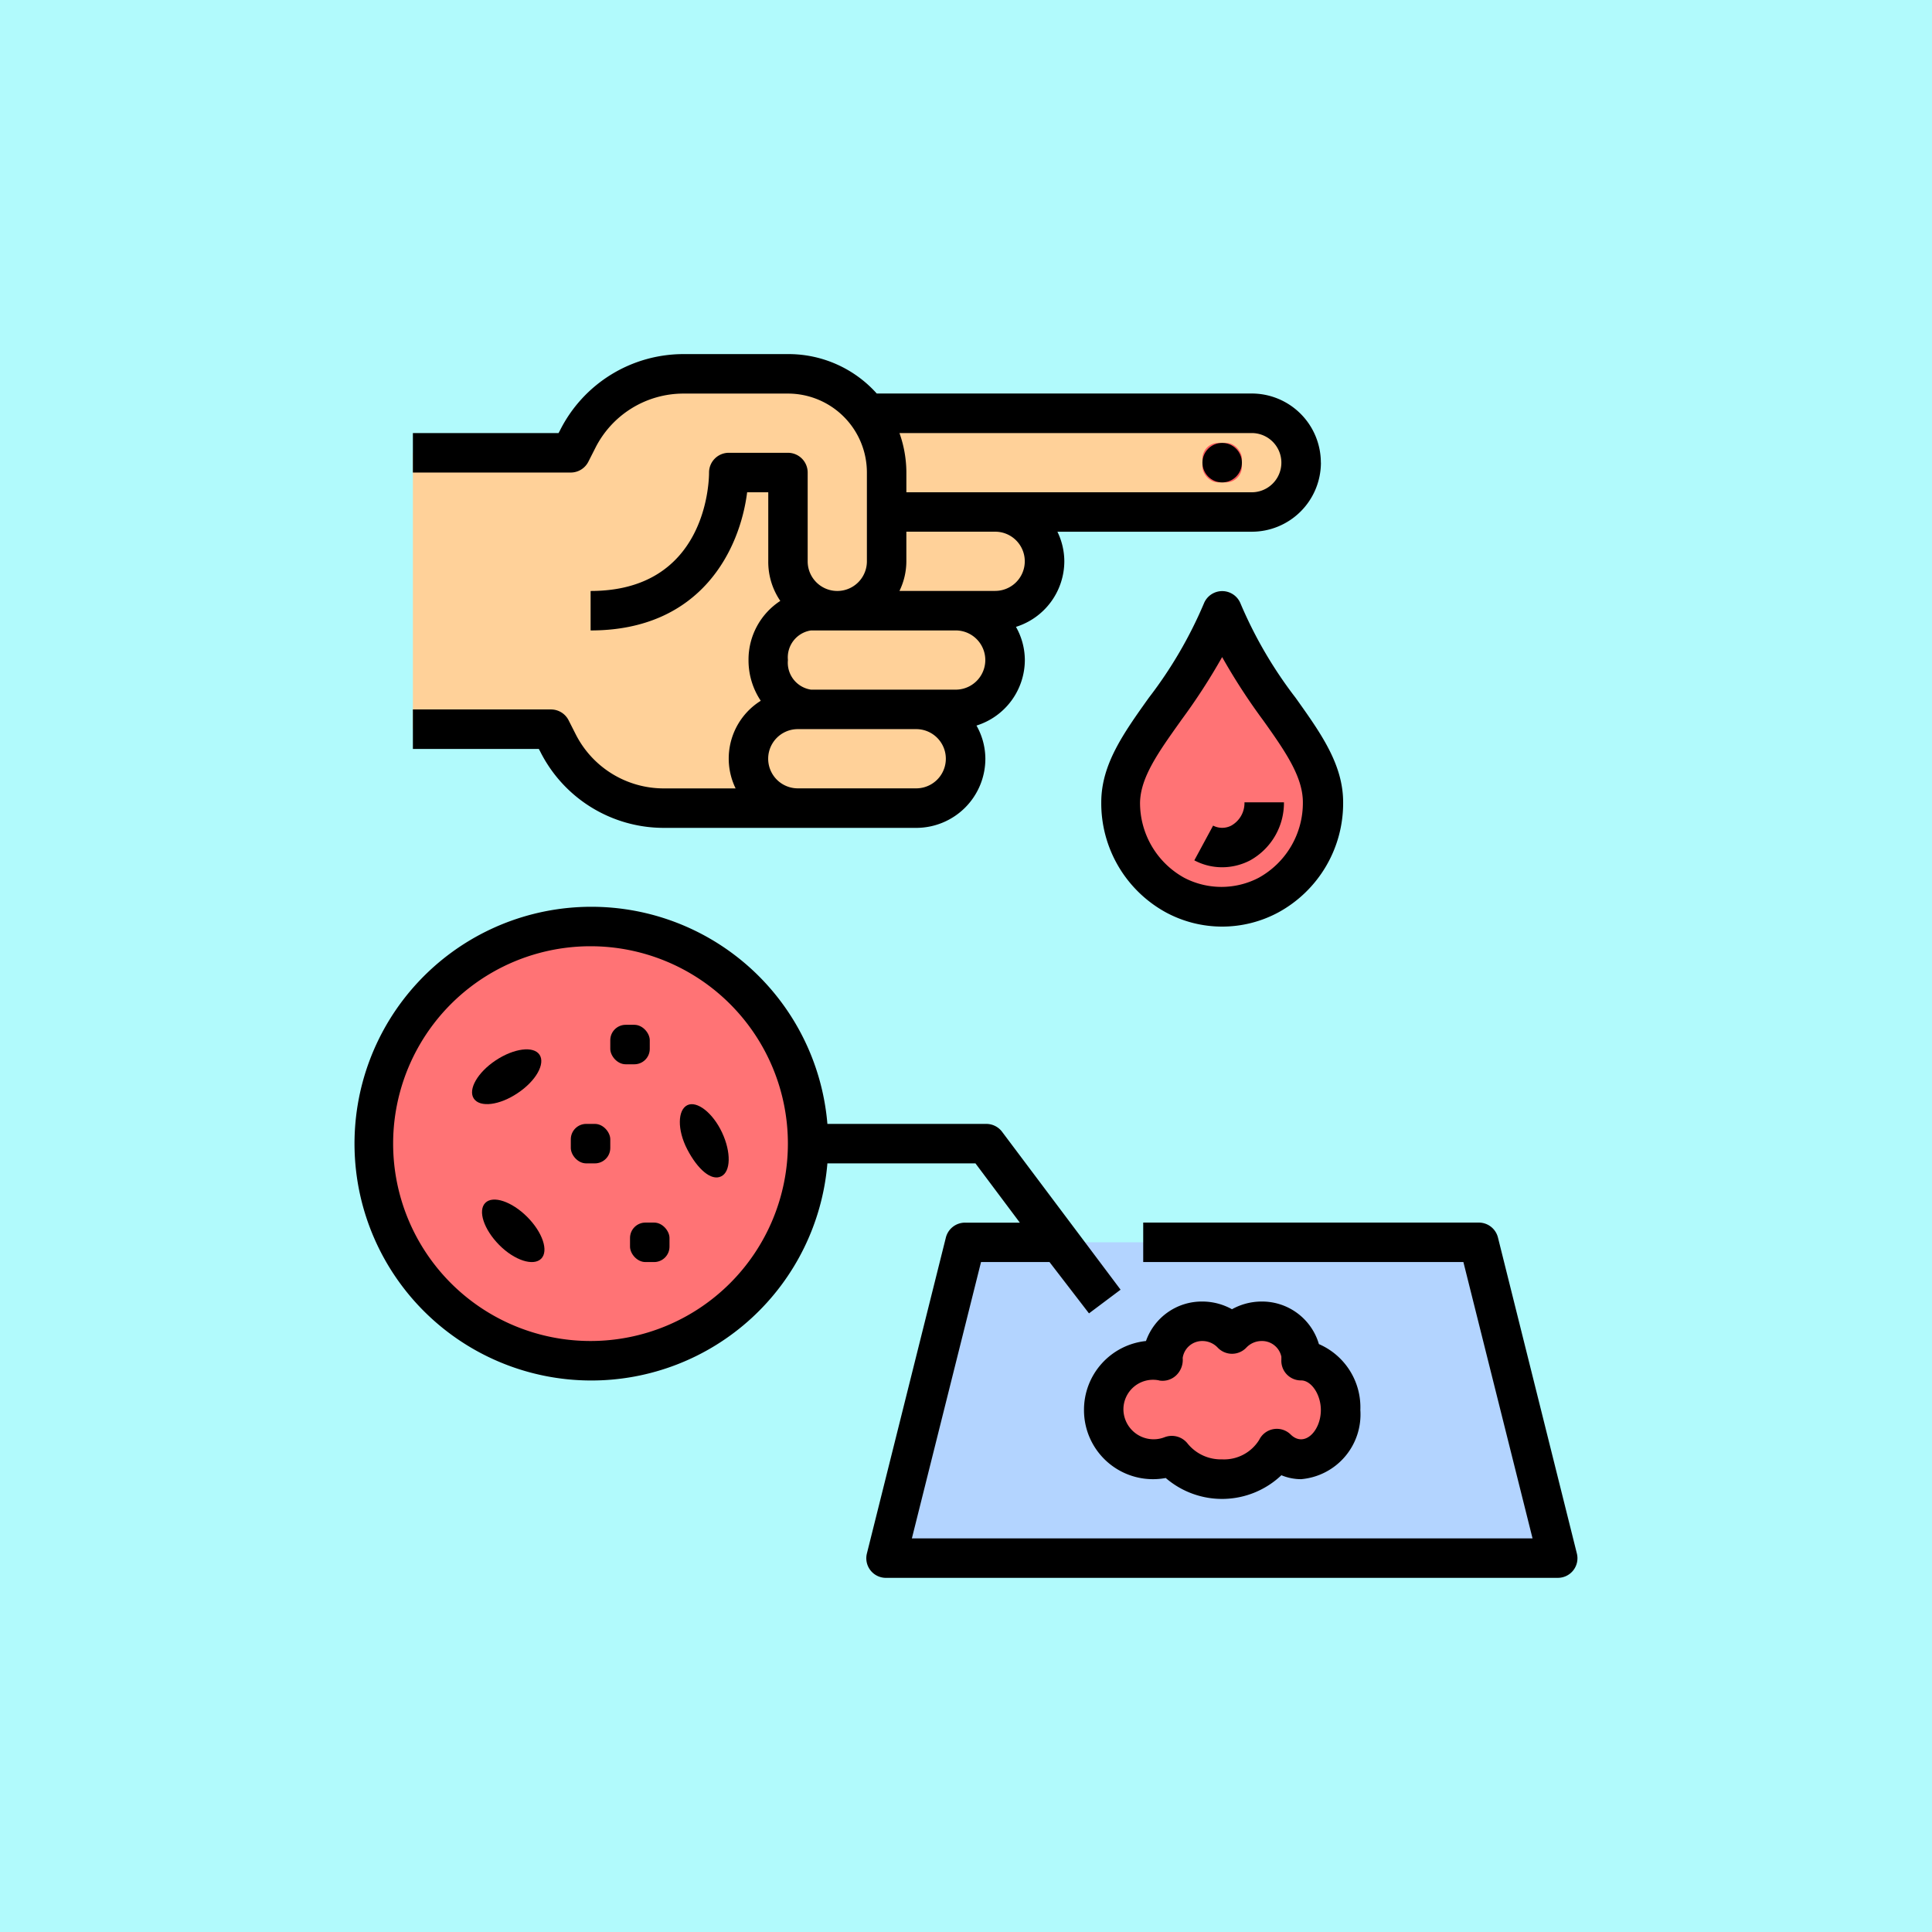 <svg xmlns="http://www.w3.org/2000/svg" width="122.932" height="122.932" viewBox="0 0 122.932 122.932">
  <g id="Grupo_1103680" data-name="Grupo 1103680" transform="translate(-1107.051 -1798.342)">
    <rect id="Rectángulo_404337" data-name="Rectángulo 404337" width="122.932" height="122.932" transform="translate(1107.051 1798.342)" fill="#b1fafc"/>
    <g id="blood-test_7850948" transform="translate(1128.566 1819.873)">
      <circle id="Elipse_11950" data-name="Elipse 11950" cx="13.815" cy="13.815" r="13.815" transform="translate(2.245 37.422)" fill="#ff7375"/>
      <path id="Trazado_885009" data-name="Trazado 885009" d="M49.277,32.1a6.694,6.694,0,0,0,3.479-5.9c0-3.667-4.3-6.656-6.443-12.2-2.148,5.539-6.443,8.528-6.443,12.2a6.694,6.694,0,0,0,3.479,5.9A6.28,6.28,0,0,0,49.277,32.1Z" transform="translate(9.938 3.327)" fill="#ff7375"/>
      <path id="Trazado_885010" data-name="Trazado 885010" d="M36.026,23.351h2.512a3.14,3.14,0,1,0,0-6.28H41.05a3.14,3.14,0,0,0,0-6.28H57.377a3.14,3.14,0,1,0,0-6.28H32.887l.088.138A6.28,6.28,0,0,0,27.863,2H21.219a7.536,7.536,0,0,0-6.744,4.17l-.427.854H4V24.607h8.792l.427.854a7.536,7.536,0,0,0,6.744,4.17H36.026a3.14,3.14,0,1,0,0-6.28Z" transform="translate(0.757 0.256)" fill="#ffd199"/>
      <rect id="Rectángulo_404491" data-name="Rectángulo 404491" width="2.512" height="2.512" rx="1" transform="translate(54.995 6.652)" fill="#ff595b"/>
      <path id="Trazado_885011" data-name="Trazado 885011" d="M44.327,46H65.678L70.7,66.1H28L33.024,46h11.3Z" transform="translate(6.9 11.517)" fill="#b3d4ff"/>
      <path id="Trazado_885012" data-name="Trazado 885012" d="M42.145,58.792a3.115,3.115,0,0,0,1.256-.239,3.981,3.981,0,0,0,3.14,1.495,3.843,3.843,0,0,0,3.479-1.934,2.21,2.21,0,0,0,1.545.678,3.215,3.215,0,0,0,0-6.28h0v-.138A2.512,2.512,0,0,0,49.053,50a2.6,2.6,0,0,0-1.884.816A2.6,2.6,0,0,0,45.285,50a2.512,2.512,0,0,0-2.512,2.374.98.98,0,0,0,0,.2,3.769,3.769,0,0,0-.653,0,3.14,3.14,0,1,0,0,6.28Z" transform="translate(9.71 12.541)" fill="#ff7375"/>
      <path id="Trazado_885013" data-name="Trazado 885013" d="M61.773,7.908a4.4,4.4,0,0,0-4.4-4.4H33.515A7.536,7.536,0,0,0,27.863,1H21.219a8.791,8.791,0,0,0-7.861,4.859l-.089.165H4V8.536H14.048a1.256,1.256,0,0,0,1.118-.691l.44-.867a6.28,6.28,0,0,1,5.614-3.466h6.644a5.024,5.024,0,0,1,5.024,5.024v5.652a1.884,1.884,0,1,1-3.768,0V8.536A1.256,1.256,0,0,0,27.863,7.28H24.1a1.256,1.256,0,0,0-1.256,1.256c0,.766-.264,7.536-7.536,7.536v2.512c7.071,0,9.507-5.2,9.96-8.792h1.344v4.4a4.408,4.408,0,0,0,.766,2.512,4.459,4.459,0,0,0-2.022,3.768,4.622,4.622,0,0,0,.779,2.587,4.335,4.335,0,0,0-1.6,5.576H19.963a6.28,6.28,0,0,1-5.614-3.466l-.44-.867a1.256,1.256,0,0,0-1.118-.691H4v2.512h8.013l.088.163a8.792,8.792,0,0,0,7.862,4.86H36.026a4.4,4.4,0,0,0,4.4-4.4,4.308,4.308,0,0,0-.565-2.11,4.383,4.383,0,0,0,3.077-4.17,4.308,4.308,0,0,0-.565-2.11,4.383,4.383,0,0,0,3.077-4.17,4.333,4.333,0,0,0-.44-1.884H57.377a4.4,4.4,0,0,0,4.4-4.4ZM36.026,28.631H28.491a1.884,1.884,0,0,1,0-3.768h7.536a1.884,1.884,0,0,1,0,3.768Zm2.512-6.28H29.332a1.733,1.733,0,0,1-1.469-1.884,1.733,1.733,0,0,1,1.469-1.884h9.206a1.884,1.884,0,1,1,0,3.768Zm2.512-6.28H34.959a4.333,4.333,0,0,0,.44-1.884V12.3H41.05a1.884,1.884,0,0,1,0,3.768ZM35.4,9.792V8.536a7.536,7.536,0,0,0-.44-2.512H57.377a1.884,1.884,0,0,1,0,3.768Z" transform="translate(0.757 0)"/>
      <path id="Trazado_885014" data-name="Trazado 885014" d="M47.144,27.4a4.182,4.182,0,0,0,2.148-3.692H46.78a1.645,1.645,0,0,1-.841,1.482,1.256,1.256,0,0,1-1.155,0L43.59,27.4a3.768,3.768,0,0,0,1.771.44,3.856,3.856,0,0,0,1.783-.44Z" transform="translate(10.89 5.812)"/>
      <path id="Trazado_885015" data-name="Trazado 885015" d="M43,33.457a7.536,7.536,0,0,0,7.134,0,7.912,7.912,0,0,0,4.132-7.008c0-2.411-1.407-4.383-3.027-6.656a27.279,27.279,0,0,1-3.5-5.991,1.256,1.256,0,0,0-2.336,0,27.279,27.279,0,0,1-3.5,5.991c-1.62,2.273-3.027,4.245-3.027,6.656A7.912,7.912,0,0,0,43,33.457Zm.942-12.208a38.935,38.935,0,0,0,2.625-4.044,38.936,38.936,0,0,0,2.625,4.044c1.432,2.009,2.512,3.592,2.512,5.2a5.438,5.438,0,0,1-2.813,4.8h0a5.124,5.124,0,0,1-4.735,0,5.438,5.438,0,0,1-2.813-4.8C41.382,24.842,42.512,23.259,43.944,21.25Z" transform="translate(9.682 3.073)"/>
      <circle id="Elipse_11951" data-name="Elipse 11951" cx="1.256" cy="1.256" r="1.256" transform="translate(54.995 6.652)"/>
      <path id="Trazado_885016" data-name="Trazado 885016" d="M38,55.908a4.39,4.39,0,0,0,5.2,4.32,5.486,5.486,0,0,0,7.36-.176,3.278,3.278,0,0,0,1.256.251,4.132,4.132,0,0,0,3.768-4.4,4.383,4.383,0,0,0-2.637-4.195A3.768,3.768,0,0,0,49.3,49a3.893,3.893,0,0,0-1.884.49A3.893,3.893,0,0,0,45.536,49a3.768,3.768,0,0,0-3.592,2.512A4.4,4.4,0,0,0,38,55.908Zm4.785-1.884a1.256,1.256,0,0,0,1.08-.327,1.356,1.356,0,0,0,.414-1.105,1.256,1.256,0,0,1,1.256-1.08,1.344,1.344,0,0,1,.967.414,1.256,1.256,0,0,0,1.834,0,1.344,1.344,0,0,1,.967-.414,1.256,1.256,0,0,1,1.256,1v.188a1.246,1.246,0,0,0,1.256,1.319c.653,0,1.256.9,1.256,1.884,0,1.344-1.055,2.411-1.922,1.557a1.25,1.25,0,0,0-2,.339,2.625,2.625,0,0,1-2.361,1.243,2.725,2.725,0,0,1-2.185-.992,1.278,1.278,0,0,0-1.482-.414,1.922,1.922,0,0,1-2.612-1.733,1.884,1.884,0,0,1,2.273-1.884Z" transform="translate(9.459 12.285)"/>
      <rect id="Rectángulo_404492" data-name="Rectángulo 404492" width="2.512" height="2.512" rx="0.98" transform="translate(17.317 43.677)"/>
      <rect id="Rectángulo_404493" data-name="Rectángulo 404493" width="2.512" height="2.512" rx="0.98" transform="translate(14.805 49.982)"/>
      <path id="Trazado_885017" data-name="Trazado 885017" d="M16.061,59.143A15.071,15.071,0,0,0,31.132,45.327h9.42L43.377,49.1H39.924a1.256,1.256,0,0,0-1.256.955l-5.024,20.1A1.247,1.247,0,0,0,34.9,71.7H77.6a1.246,1.246,0,0,0,1.218-1.557L73.8,50.05a1.256,1.256,0,0,0-1.218-.955H51.227v2.512H71.6l4.4,17.583H36.507l4.4-17.583h4.358l2.512,3.265,2.01-1.507L42.247,43.318a1.256,1.256,0,0,0-1.068-.5H31.132A15.071,15.071,0,1,0,16.061,59.143Zm0-27.631A12.559,12.559,0,1,1,3.5,44.071,12.559,12.559,0,0,1,16.061,31.512Z" transform="translate(0 7.166)"/>
      <rect id="Rectángulo_404494" data-name="Rectángulo 404494" width="2.512" height="2.512" rx="0.98" transform="translate(18.573 56.261)"/>
      <path id="Trazado_885018" data-name="Trazado 885018" d="M7.713,44.043c-.49.49-.1,1.683.879,2.675s2.185,1.369,2.675.879.088-1.683-.892-2.663S8.2,43.553,7.713,44.043Z" transform="translate(1.653 10.963)"/>
      <path id="Trazado_885019" data-name="Trazado 885019" d="M20.145,43.6c.628-.289.653-1.545.063-2.8s-1.6-2.035-2.21-1.733-.653,1.557,0,2.813S19.517,43.9,20.145,43.6Z" transform="translate(4.218 9.725)"/>
      <path id="Trazado_885020" data-name="Trazado 885020" d="M9.9,39.007c1.155-.766,1.771-1.859,1.394-2.437s-1.633-.414-2.788.352-1.783,1.859-1.394,2.437S8.746,39.786,9.9,39.007Z" transform="translate(1.524 9.015)"/>
    </g>
  </g>
</svg>
